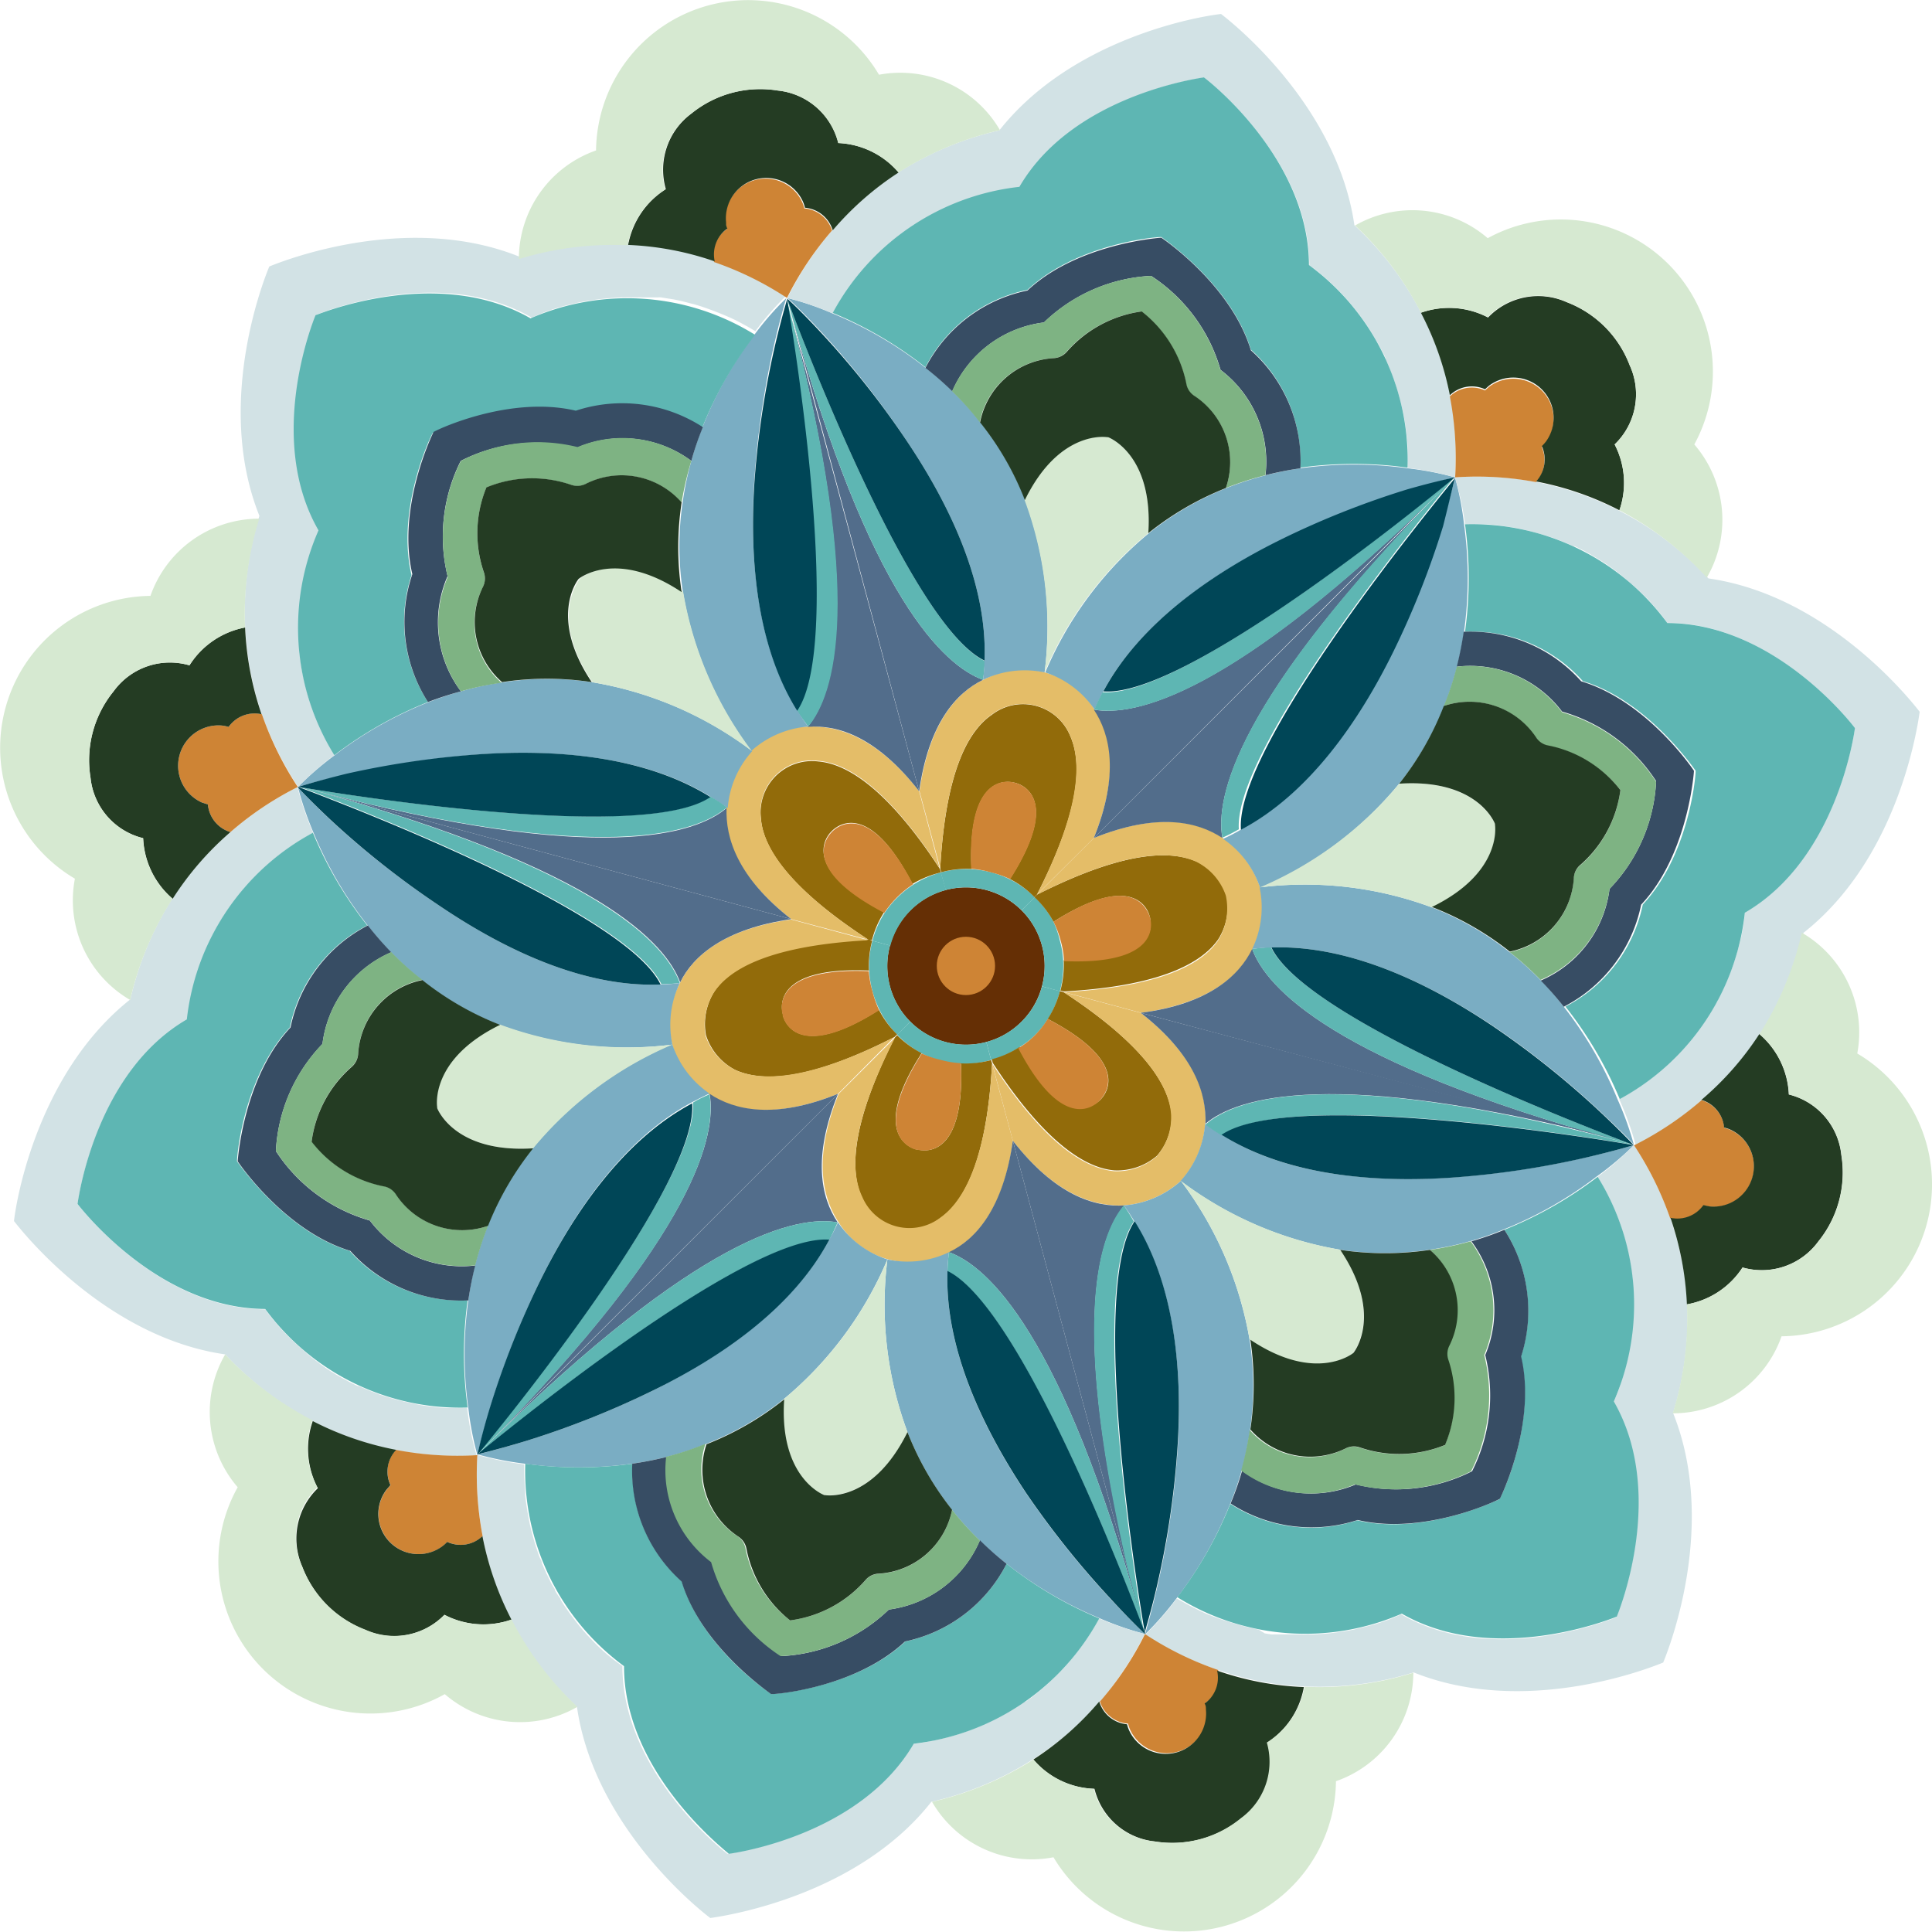 <svg xmlns="http://www.w3.org/2000/svg" viewBox="0 0 117.37 117.37"><defs><style>.cls-1{fill:#652f05;}.cls-2{fill:#ce8435;}.cls-3{fill:#5eb6b3;}.cls-4{fill:#926b0a;}.cls-5{fill:#e4bd68;}.cls-6{fill:#526d8b;}.cls-7{fill:#7aadc3;}.cls-8{fill:#d2e2e5;}.cls-9{fill:#374d64;}.cls-10{fill:#7eb383;}.cls-11{fill:#004657;}.cls-12{fill:#d6e9d1;}.cls-13{fill:#243c23;}</style></defs><g id="图层_2" data-name="图层 2"><g id="文件图层"><path class="cls-1" d="M63.3,59.92a4.78,4.78,0,1,1-5.85-5.85,4.79,4.79,0,0,1,4.61,1.23A4.77,4.77,0,0,1,63.3,59.92Z"/><circle class="cls-2" cx="58.68" cy="58.68" r="1.77"/><path class="cls-3" d="M62.86,54.51l-.8.79a4.79,4.79,0,0,0-4.61-1.23L57.15,53a5.93,5.93,0,0,1,4.22.43A5.65,5.65,0,0,1,62.86,54.51Z"/><path class="cls-4" d="M63,54.34h0l-.16.16a5.65,5.65,0,0,0-1.49-1.1c3.12-4.9.74-5.74.32-5.84l0,0c-.41-.12-2.9-.58-2.65,5.23a5.88,5.88,0,0,0-1.84.2l-.06-.22h0c.35-6.42,1.95-8.54,3.14-9.35A3.1,3.1,0,0,1,65,44.67C65.6,46,65.93,48.61,63,54.34Z"/><path class="cls-5" d="M66.45,50.91,63,54.34c2.91-5.73,2.58-8.38,2-9.67a3.1,3.1,0,0,0-4.74-1.27c-1.19.81-2.79,2.93-3.14,9.35l-1.26-4.68c.58-4.13,2.25-6,3.88-6.77a5.07,5.07,0,0,1,6.76,1.81C67.5,44.61,68,47.05,66.45,50.91Z"/><path class="cls-2" d="M61.37,53.41A5.93,5.93,0,0,0,60.21,53,5.83,5.83,0,0,0,59,52.78c-.25-5.81,2.24-5.35,2.65-5.23l0,0C62.11,47.67,64.49,48.51,61.37,53.41Z"/><path class="cls-3" d="M62.86,54.5l-.8.8a4.79,4.79,0,0,1,1.24,4.62l1.09.3a6,6,0,0,0,.2-1.84,5.44,5.44,0,0,0-.2-1.23A5.78,5.78,0,0,0,64,56,5.72,5.72,0,0,0,62.86,54.5Z"/><path class="cls-4" d="M63,54.35h0l-.16.15A5.72,5.72,0,0,1,64,56c4.91-3.11,5.75-.73,5.85-.31l0,0c.11.41.57,2.89-5.23,2.65a6,6,0,0,1-.2,1.84l.22.05h0c6.42-.35,8.54-2,9.35-3.14a3.68,3.68,0,0,0,.53-2.68,3.59,3.59,0,0,0-1.8-2.06C71.4,51.77,68.76,51.44,63,54.35Z"/><path class="cls-5" d="M66.45,50.91,63,54.35c5.73-2.91,8.37-2.58,9.67-2a3.59,3.59,0,0,1,1.8,2.06A3.68,3.68,0,0,1,74,57.13c-.81,1.19-2.93,2.79-9.35,3.14l4.68,1.26c4.12-.58,6-2.25,6.77-3.88a5.82,5.82,0,0,0,.45-3.74,5.83,5.83,0,0,0-2.26-3C72.76,49.87,70.32,49.35,66.45,50.91Z"/><path class="cls-2" d="M64,56a5.78,5.78,0,0,1,.44,1.16,5.44,5.44,0,0,1,.2,1.23c5.8.24,5.34-2.24,5.23-2.65l0,0C69.7,55.26,68.86,52.88,64,56Z"/><path class="cls-3" d="M64.39,60.21l-1.09-.29a4.66,4.66,0,0,1-1.24,2.14,4.72,4.72,0,0,1-2.14,1.24l.29,1.09a5.65,5.65,0,0,0,1.69-.75,5,5,0,0,0,1-.78,5.44,5.44,0,0,0,.79-1A5.76,5.76,0,0,0,64.39,60.21Z"/><path class="cls-4" d="M64.61,60.27h0l-.22-.06a5.76,5.76,0,0,1-.74,1.69c5.14,2.69,3.5,4.61,3.2,4.91l0,0c-.3.31-2.22,1.94-4.91-3.21a5.65,5.65,0,0,1-1.69.75l.06.22h0c3.51,5.38,6,6.42,7.39,6.53a3.7,3.7,0,0,0,2.59-.89,3.6,3.6,0,0,0,.88-2.59C71,66.24,70,63.79,64.61,60.27Z"/><path class="cls-5" d="M69.3,61.53l-4.69-1.26c5.38,3.52,6.43,6,6.53,7.4a3.6,3.6,0,0,1-.88,2.59,3.7,3.7,0,0,1-2.59.89C66.24,71,63.79,70,60.28,64.62l1.25,4.68c2.56,3.28,4.93,4,6.74,3.93a5.87,5.87,0,0,0,3.47-1.49,5.79,5.79,0,0,0,1.48-3.47C73.35,66.46,72.58,64.09,69.3,61.53Z"/><path class="cls-2" d="M63.65,61.9a5.44,5.44,0,0,1-.79,1,5,5,0,0,1-1,.78c2.69,5.15,4.61,3.52,4.91,3.21l0,0C67.15,66.51,68.79,64.59,63.65,61.9Z"/><path class="cls-3" d="M60.21,64.39l-.29-1.09a4.79,4.79,0,0,1-4.62-1.24l-.8.8A6,6,0,0,0,56,64a6.18,6.18,0,0,0,1.16.44,6,6,0,0,0,1.23.2A5.88,5.88,0,0,0,60.21,64.39Z"/><path class="cls-4" d="M60.27,64.61h0l-.06-.21a5.88,5.88,0,0,1-1.83.2c.24,5.8-2.24,5.34-2.65,5.23l-.06,0c-.41-.1-2.79-1,.32-5.85a6,6,0,0,1-1.49-1.09l-.15.16h0c-2.9,5.73-2.58,8.37-2,9.67A3.11,3.11,0,0,0,57.13,74C58.32,73.16,59.92,71,60.27,64.61Z"/><path class="cls-5" d="M61.53,69.3l-1.26-4.69c-.35,6.42-2,8.55-3.14,9.36a3.11,3.11,0,0,1-4.75-1.27c-.62-1.3-.94-3.94,2-9.67l-3.43,3.42c-1.56,3.86-1,6.3,0,7.81a5.1,5.1,0,0,0,6.77,1.81C59.28,75.27,61,73.42,61.53,69.3Z"/><path class="cls-2" d="M58.38,64.59a6,6,0,0,1-1.23-.2A6.18,6.18,0,0,1,56,64c-3.11,4.9-.73,5.75-.32,5.85l.06,0C56.14,69.93,58.62,70.39,58.38,64.59Z"/><path class="cls-3" d="M54.51,62.86l.79-.8a4.8,4.8,0,0,1-1.23-4.62L53,57.15a5.9,5.9,0,0,0,0,3.06,6.18,6.18,0,0,0,.44,1.16A5.65,5.65,0,0,0,54.51,62.86Z"/><path class="cls-4" d="M54.34,63h0l.16-.16a5.65,5.65,0,0,1-1.1-1.49c-4.9,3.11-5.74.74-5.84.32l0-.06c-.12-.41-.57-2.89,5.23-2.65a5.85,5.85,0,0,1,.2-1.83l-.22-.06h0c-6.42.35-8.54,1.95-9.35,3.13a3.7,3.7,0,0,0-.53,2.69A3.62,3.62,0,0,0,44.67,65C46,65.6,48.61,65.93,54.34,63Z"/><path class="cls-5" d="M50.91,66.45,54.34,63c-5.73,2.91-8.38,2.58-9.67,2a3.62,3.62,0,0,1-1.8-2.06,3.7,3.7,0,0,1,.53-2.69c.81-1.18,2.93-2.78,9.35-3.13l-4.68-1.26c-4.12.58-6,2.25-6.77,3.88a5.07,5.07,0,0,0,1.81,6.76C44.61,67.49,47.05,68,50.91,66.45Z"/><path class="cls-2" d="M53.41,61.37A6.18,6.18,0,0,1,53,60.21,5.82,5.82,0,0,1,52.78,59c-5.8-.24-5.35,2.24-5.23,2.65l0,.06C47.67,62.11,48.51,64.48,53.41,61.37Z"/><path class="cls-3" d="M53,57.15l1.09.3a4.76,4.76,0,0,1,3.38-3.38L57.16,53a6.2,6.2,0,0,0-1.69.75,6.21,6.21,0,0,0-1.75,1.74A5.76,5.76,0,0,0,53,57.15Z"/><path class="cls-4" d="M52.76,57.09h0l.22,0a5.76,5.76,0,0,1,.74-1.69c-5.14-2.68-3.51-4.6-3.2-4.9l0,0c.3-.31,2.22-2,4.91,3.2A6.2,6.2,0,0,1,57.16,53l-.06-.21h0c-3.51-5.38-6-6.42-7.39-6.53a3.12,3.12,0,0,0-3.48,3.48C46.33,51.13,47.37,53.58,52.76,57.09Z"/><path class="cls-5" d="M48.07,55.84l4.69,1.25c-5.39-3.51-6.43-6-6.54-7.39a3.12,3.12,0,0,1,3.48-3.48c1.43.11,3.88,1.15,7.39,6.53l-1.25-4.68c-2.56-3.28-4.93-4-6.74-3.93a5.09,5.09,0,0,0-5,5C44,50.9,44.79,53.27,48.07,55.84Z"/><path class="cls-2" d="M53.72,55.46a6.21,6.21,0,0,1,1.75-1.74c-2.69-5.15-4.61-3.51-4.91-3.2l0,0C50.21,50.86,48.58,52.78,53.72,55.46Z"/><path class="cls-6" d="M55.84,48.07,48.05,19C52.83,36.4,57.39,40.45,59.72,41.3,58.09,42.09,56.42,43.94,55.84,48.07Z"/><path class="cls-3" d="M59.72,41.3c-2.33-.85-6.89-4.9-11.67-22.32-.08-.27-.15-.54-.22-.82.44,1.19,7.35,19.75,12,22A11.52,11.52,0,0,1,59.72,41.3Z"/><path class="cls-7" d="M88.39,29s-1.15.26-3,.82a52.33,52.33,0,0,0-7.58,3C73.6,34.87,69.19,37.91,67,42.05a11.47,11.47,0,0,0-.5,1.06,5.83,5.83,0,0,0-3-2.26,22.14,22.14,0,0,1,6.3-8.46,18.4,18.4,0,0,1,4.71-2.74,19.68,19.68,0,0,1,2.4-.78A18.89,18.89,0,0,1,79,28.45a23.71,23.71,0,0,1,6.52,0A18.36,18.36,0,0,1,88.39,29Z"/><path class="cls-7" d="M63.46,40.85a5.82,5.82,0,0,0-3.74.45,11.52,11.52,0,0,0,.09-1.17C60,35.44,57.67,30.6,55,26.66A52.69,52.69,0,0,0,50,20.28c-1.21-1.31-2.05-2.09-2.15-2.17h0a17.45,17.45,0,0,1,2.77.95,23.61,23.61,0,0,1,5.63,3.3,19.48,19.48,0,0,1,1.63,1.42,17,17,0,0,1,1.68,1.88,17.86,17.86,0,0,1,2.72,4.72A22.18,22.18,0,0,1,63.46,40.85Z"/><path class="cls-6" d="M66.45,50.91c1.56-3.86,1-6.3,0-7.8,2.44.43,8.41-.8,21.27-13.49Z"/><path class="cls-8" d="M88,23.53a16.23,16.23,0,0,1,.32,2h0A20.23,20.23,0,0,1,88.39,29a17.56,17.56,0,0,0-2.87-.57c0-.4,0-.79,0-1.16s-.06-.74-.1-1.1-.1-.71-.16-1-.15-.67-.24-1a3.57,3.57,0,0,0-.1-.35c-.09-.29-.17-.58-.28-.86s-.17-.46-.26-.69-.13-.29-.2-.43a.15.15,0,0,0,0-.07,4.71,4.71,0,0,0-.22-.45c-.1-.19-.19-.36-.29-.53s-.35-.6-.53-.88A14.06,14.06,0,0,0,82,18.39l-.21-.24c-.24-.28-.48-.52-.7-.74s-.53-.49-.75-.68a8.9,8.9,0,0,0-.8-.62c0-6.38-6-11.09-6.39-11.4h0c-.58.09-8,1.2-11.22,6.7a11.16,11.16,0,0,0-2.37.45l-.3.09c-.28.09-.57.19-.88.31L58,12.4a12.48,12.48,0,0,0-1.36.63l-.3.17a1.69,1.69,0,0,0-.29.17l-.3.18-.3.2-.3.2-.18.12-.28.21-.15.12-.31.25a3.36,3.36,0,0,0-.29.24l-.6.55-.29.29-.29.31a17.54,17.54,0,0,0-1.13,1.37c-.26.38-.52.78-.77,1.19-.09.15-.18.29-.26.45h0a17.45,17.45,0,0,0-2.77-.95h0A19.52,19.52,0,0,1,50.55,14a18.44,18.44,0,0,1,4-3.51,19.57,19.57,0,0,1,6.16-2.57C65.13,2.33,72.8,1,74.18.85c1.1.84,7.09,5.81,8.1,12.83a19.33,19.33,0,0,1,4.58,6.42A17.69,17.69,0,0,1,88,23.53Z"/><path class="cls-3" d="M85.51,28.41a23.71,23.71,0,0,0-6.52,0,9,9,0,0,0-3-7.17c-1.14-3.78-5-6.52-5.44-6.84-.58,0-5.25.5-8.13,3.21a9,9,0,0,0-6.2,4.7,23.61,23.61,0,0,0-5.63-3.3,14.73,14.73,0,0,1,11.34-7.66C65.1,5.9,72.56,4.79,73.14,4.7h0c.41.31,6.36,5,6.38,11.4A14.7,14.7,0,0,1,85.51,28.41Z"/><path class="cls-9" d="M79,28.45a18.89,18.89,0,0,0-2.12.42,7,7,0,0,0-2.73-6.4,10.14,10.14,0,0,0-4.22-5.71,10.1,10.1,0,0,0-6.51,2.83,7,7,0,0,0-5.57,4.18,19.48,19.48,0,0,0-1.63-1.42,9,9,0,0,1,6.2-4.7c2.88-2.71,7.55-3.17,8.13-3.21.48.32,4.3,3.06,5.44,6.84A9,9,0,0,1,79,28.45Z"/><path class="cls-10" d="M76.87,28.87a19.68,19.68,0,0,0-2.4.78,4.82,4.82,0,0,0-1.91-5.59,1.1,1.1,0,0,1-.51-.76,7.4,7.4,0,0,0-2.71-4.38,7.38,7.38,0,0,0-4.54,2.44,1.14,1.14,0,0,1-.82.4,4.84,4.84,0,0,0-4.46,3.89,17,17,0,0,0-1.68-1.88,7,7,0,0,1,5.57-4.18,10.1,10.1,0,0,1,6.51-2.83,10.14,10.14,0,0,1,4.22,5.71A7,7,0,0,1,76.87,28.87Z"/><path class="cls-3" d="M88.34,29c-.19.21-.39.41-.59.61C74.89,42.31,68.92,43.54,66.48,43.11a11.47,11.47,0,0,1,.5-1.06C72.1,42.44,87.37,29.82,88.34,29Z"/><path class="cls-11" d="M88.39,29l0,0c-1,.81-16.24,13.43-21.36,13,2.21-4.14,6.62-7.18,10.88-9.27a52.33,52.33,0,0,1,7.58-3C87.24,29.23,88.39,29,88.39,29Z"/><path class="cls-12" d="M69.76,32.39a22.14,22.14,0,0,0-6.3,8.46,22.18,22.18,0,0,0-1.22-10.48c2.13-4.32,5-3.82,5-3.82h.06S70.07,27.57,69.76,32.39Z"/><path class="cls-13" d="M74.47,29.65a18.4,18.4,0,0,0-4.71,2.74c.31-4.82-2.44-5.83-2.44-5.83h-.06s-2.89-.5-5,3.82a17.86,17.86,0,0,0-2.72-4.72A4.84,4.84,0,0,1,64,21.76a1.14,1.14,0,0,0,.82-.4,7.38,7.38,0,0,1,4.54-2.44,7.4,7.4,0,0,1,2.71,4.38,1.1,1.1,0,0,0,.51.76A4.82,4.82,0,0,1,74.47,29.65Z"/><path class="cls-11" d="M59.81,40.13c-4.63-2.22-11.54-20.78-12-22a.1.1,0,0,0,0,0v0c.1.08.94.86,2.15,2.17A52.69,52.69,0,0,1,55,26.66C57.67,30.6,60,35.44,59.81,40.13Z"/><path class="cls-6" d="M69.3,61.53l29.09,7.79C81,64.53,76.92,60,76.07,57.65,75.28,59.28,73.42,61,69.3,61.53Z"/><path class="cls-3" d="M76.07,57.65C76.92,60,81,64.53,98.39,69.32l.82.22c-1.19-.45-19.75-7.35-22-12A11.52,11.52,0,0,0,76.07,57.65Z"/><path class="cls-7" d="M88.39,29s-.26,1.16-.81,3a52.33,52.33,0,0,1-3,7.58c-2.09,4.26-5.13,8.67-9.28,10.87a10.17,10.17,0,0,1-1,.51,5.83,5.83,0,0,1,2.26,3A22.32,22.32,0,0,0,85,47.61a18,18,0,0,0,2.73-4.72,17.58,17.58,0,0,0,.79-2.39,21.44,21.44,0,0,0,.42-2.12,23.78,23.78,0,0,0,0-6.53A17.87,17.87,0,0,0,88.39,29Z"/><path class="cls-7" d="M76.52,53.91a5.82,5.82,0,0,1-.45,3.74,11.52,11.52,0,0,1,1.17-.09c4.69-.17,9.52,2.14,13.47,4.77a53.63,53.63,0,0,1,6.38,5.08c1.3,1.21,2.09,2,2.17,2.14h0a19.13,19.13,0,0,0-1-2.78A23.77,23.77,0,0,0,95,61.16a19.48,19.48,0,0,0-1.42-1.63,19.26,19.26,0,0,0-1.88-1.69A18.18,18.18,0,0,0,87,55.13,22.14,22.14,0,0,0,76.52,53.91Z"/><path class="cls-6" d="M66.45,50.91c3.87-1.56,6.3-1,7.81,0-.43-2.45.79-8.41,13.49-21.27Z"/><path class="cls-8" d="M93.83,29.39a17.74,17.74,0,0,0-2-.33h0A20.09,20.09,0,0,0,88.39,29,17.56,17.56,0,0,1,89,31.85c.4,0,.78,0,1.16,0s.74.05,1.1.1.71.1,1,.16.67.15,1,.24l.35.1c.29.08.58.17.86.27l.69.27.42.19.08,0,.45.22c.19.09.36.19.53.29s.6.35.87.53A13.08,13.08,0,0,1,99,35.38l.25.21c.27.24.51.48.74.7s.49.53.67.74a7.55,7.55,0,0,1,.62.81c6.38,0,11.09,6,11.41,6.38h0c-.08.57-1.2,8-6.69,11.22a10.74,10.74,0,0,1-.46,2.36,1.81,1.81,0,0,1-.09.31c-.08.28-.18.57-.3.88l-.15.38a12.52,12.52,0,0,1-.64,1.35c0,.1-.1.2-.16.3s-.11.2-.17.3-.12.2-.19.3a2.49,2.49,0,0,1-.19.3l-.2.3a1.09,1.09,0,0,1-.13.17c-.06.1-.13.19-.2.29l-.13.15a3.15,3.15,0,0,1-.24.3,2.34,2.34,0,0,1-.25.3c-.17.2-.35.4-.54.59l-.29.3-.31.29A15.63,15.63,0,0,1,100,65.74c-.37.27-.77.53-1.19.78l-.44.26h0a19.13,19.13,0,0,1,1,2.78h0a19,19,0,0,0,4.1-2.74,18.05,18.05,0,0,0,3.52-4,19.44,19.44,0,0,0,2.57-6.15c5.57-4.38,6.87-12,7.06-13.43-.85-1.1-5.81-7.1-12.83-8.1a19.33,19.33,0,0,0-6.42-4.59A18.5,18.5,0,0,0,93.83,29.39Z"/><path class="cls-3" d="M89,31.85a23.78,23.78,0,0,1,0,6.53,9,9,0,0,1,7.16,3c3.79,1.14,6.53,5,6.85,5.44,0,.58-.5,5.25-3.21,8.13a9,9,0,0,1-4.7,6.2,23.77,23.77,0,0,1,3.3,5.62A14.68,14.68,0,0,0,106,55.45c5.5-3.19,6.61-10.64,6.69-11.22h0c-.32-.42-5-6.37-11.4-6.38A14.72,14.72,0,0,0,89,31.85Z"/><path class="cls-9" d="M88.92,38.38a21.44,21.44,0,0,1-.42,2.12,7,7,0,0,1,6.4,2.73,10.14,10.14,0,0,1,5.71,4.22A10.1,10.1,0,0,1,97.78,54a7,7,0,0,1-4.18,5.57A19.48,19.48,0,0,1,95,61.16a9,9,0,0,0,4.7-6.2c2.71-2.88,3.17-7.55,3.21-8.13-.32-.49-3.06-4.3-6.85-5.44A9,9,0,0,0,88.92,38.38Z"/><path class="cls-10" d="M88.5,40.5a17.58,17.58,0,0,1-.79,2.39,4.86,4.86,0,0,1,5.6,1.92,1.1,1.1,0,0,0,.76.51A7.33,7.33,0,0,1,98.44,48,7.3,7.3,0,0,1,96,52.57a1.1,1.1,0,0,0-.4.82,4.85,4.85,0,0,1-3.89,4.45,19.26,19.26,0,0,1,1.88,1.69A7,7,0,0,0,97.78,54a10.1,10.1,0,0,0,2.83-6.51,10.14,10.14,0,0,0-5.71-4.22A7,7,0,0,0,88.5,40.5Z"/><path class="cls-3" d="M88.35,29l-.6.6C75.05,42.48,73.83,48.44,74.26,50.89a10.17,10.17,0,0,0,1-.51C74.92,45.26,87.54,30,88.35,29Z"/><path class="cls-11" d="M88.39,29l0,.05c-.81,1-13.43,16.24-13,21.36,4.15-2.2,7.19-6.61,9.28-10.87a52.33,52.33,0,0,0,3-7.58C88.13,30.13,88.39,29,88.39,29Z"/><path class="cls-12" d="M85,47.61a22.32,22.32,0,0,1-8.46,6.3A22.14,22.14,0,0,1,87,55.13c4.33-2.14,3.83-5,3.83-5l0-.05S89.79,47.29,85,47.61Z"/><path class="cls-13" d="M87.71,42.89A18,18,0,0,1,85,47.61c4.81-.32,5.82,2.44,5.82,2.44l0,.05s.5,2.89-3.83,5a18.18,18.18,0,0,1,4.73,2.71,4.85,4.85,0,0,0,3.89-4.45,1.1,1.1,0,0,1,.4-.82A7.3,7.3,0,0,0,98.44,48a7.33,7.33,0,0,0-4.37-2.71,1.1,1.1,0,0,1-.76-.51A4.86,4.86,0,0,0,87.71,42.89Z"/><path class="cls-11" d="M77.24,57.56c2.22,4.63,20.78,11.53,22,12h0a0,0,0,0,0,0,0c-.08-.09-.87-.93-2.17-2.14a53.63,53.63,0,0,0-6.38-5.08C86.76,59.7,81.93,57.39,77.24,57.56Z"/><path class="cls-6" d="M61.53,69.3l7.79,29.09c-4.56-17.49-2.64-23.27-1-25.16C66.46,73.35,64.09,72.58,61.53,69.3Z"/><path class="cls-3" d="M68.27,73.23c-1.59,1.89-3.51,7.67,1,25.16.08.27.15.54.23.82-.22-1.26-3.51-20.78-.62-25A10.22,10.22,0,0,0,68.27,73.23Z"/><path class="cls-7" d="M99.27,69.56s-1.14.35-3,.77a52.86,52.86,0,0,1-8.06,1.2c-4.73.32-10.07-.1-14-2.6a10.22,10.22,0,0,1-1-.66,5.83,5.83,0,0,1-1.49,3.47,22.26,22.26,0,0,0,9.68,4.18,18.43,18.43,0,0,0,5.45,0,18.93,18.93,0,0,0,2.47-.52,18.28,18.28,0,0,0,2-.7,23.88,23.88,0,0,0,5.67-3.22A18.91,18.91,0,0,0,99.27,69.56Z"/><path class="cls-7" d="M71.74,71.74a5.87,5.87,0,0,1-3.47,1.49,10.22,10.22,0,0,1,.66,1c2.5,4,2.92,9.32,2.6,14a52.86,52.86,0,0,1-1.2,8.06c-.4,1.74-.73,2.84-.77,3h0a18.91,18.91,0,0,0,1.93-2.21,23.88,23.88,0,0,0,3.22-5.67,18.28,18.28,0,0,0,.7-2,18.93,18.93,0,0,0,.52-2.47,18.43,18.43,0,0,0,0-5.45A22.26,22.26,0,0,0,71.74,71.74Z"/><path class="cls-6" d="M69.3,61.53c3.28,2.56,4,4.93,3.93,6.74,1.89-1.59,7.67-3.51,25.16,1Z"/><path class="cls-8" d="M101.63,74.47c-.21-.63-.44-1.26-.73-1.91h0a20.72,20.72,0,0,0-1.64-3,18.19,18.19,0,0,1-2.2,1.93c.21.34.39.68.56,1s.33.67.47,1,.27.66.38,1,.2.66.29,1l.09.35c.07.3.14.59.18.88s.08.49.12.73,0,.31,0,.47V78c0,.17,0,.34,0,.5s0,.41,0,.61q0,.53,0,1A13.74,13.74,0,0,1,99,81.92l-.06.32c-.07.36-.16.69-.24,1s-.21.69-.3,1a7.51,7.51,0,0,1-.39.94c3.18,5.53.38,12.58.17,13.07h0c-.54.22-7.56,3-13.06-.18a10.91,10.91,0,0,1-2.28.78l-.31.08c-.28.07-.59.13-.92.18l-.4.06a13.43,13.43,0,0,1-1.49.12h-.34a1.93,1.93,0,0,1-.34,0H78.7l-.36,0-.36,0-.21,0-.35,0a1.38,1.38,0,0,1-.2,0l-.38-.06L76.46,99c-.26-.06-.53-.11-.79-.18l-.4-.11-.4-.12A14.9,14.9,0,0,1,73.2,98c-.41-.19-.84-.4-1.26-.64l-.45-.25h0a18.91,18.91,0,0,1-1.93,2.21h0A19.44,19.44,0,0,0,74,101.45a18,18,0,0,0,5.26,1,19.22,19.22,0,0,0,6.62-.85c6.58,2.64,13.87-.07,15.16-.6.53-1.28,3.24-8.58.6-15.16a19.24,19.24,0,0,0,.76-7.85A18.71,18.71,0,0,0,101.63,74.47Z"/><path class="cls-3" d="M97.06,71.49a23.88,23.88,0,0,1-5.67,3.22,9.05,9.05,0,0,1,1,7.72c.91,3.85-1,8.12-1.29,8.64-.52.26-4.79,2.2-8.64,1.29a9.05,9.05,0,0,1-7.72-1,23.88,23.88,0,0,1-3.22,5.67,14.7,14.7,0,0,0,13.64,1c5.5,3.16,12.52.4,13.06.18h0c.2-.49,3-7.54-.18-13.07A14.7,14.7,0,0,0,97.06,71.49Z"/><path class="cls-9" d="M91.39,74.71a18.28,18.28,0,0,1-2,.7,7,7,0,0,1,.84,6.91,10.22,10.22,0,0,1-.8,7.06,10.22,10.22,0,0,1-7.06.8,7,7,0,0,1-6.91-.84,18.28,18.28,0,0,1-.7,2,9.05,9.05,0,0,0,7.72,1c3.85.91,8.12-1,8.64-1.29.26-.52,2.2-4.79,1.29-8.64A9.05,9.05,0,0,0,91.39,74.71Z"/><path class="cls-10" d="M89.34,75.41a18.93,18.93,0,0,1-2.47.52A4.83,4.83,0,0,1,88,81.73a1.11,1.11,0,0,0-.06.91,7.34,7.34,0,0,1-.16,5.15,7.34,7.34,0,0,1-5.15.16,1.11,1.11,0,0,0-.91.06,4.83,4.83,0,0,1-5.8-1.14,18.93,18.93,0,0,1-.52,2.47,7,7,0,0,0,6.91.84,10.22,10.22,0,0,0,7.06-.8,10.22,10.22,0,0,0,.8-7.06A7,7,0,0,0,89.34,75.41Z"/><path class="cls-3" d="M99.21,69.55l-.82-.23c-17.49-4.56-23.27-2.64-25.16-1a10.22,10.22,0,0,0,1,.66C78.43,66,98,69.33,99.21,69.55Z"/><path class="cls-11" d="M99.27,69.56h-.06c-1.26-.22-20.78-3.51-25-.62,4,2.5,9.32,2.92,14,2.6a52.86,52.86,0,0,0,8.06-1.2C98.13,69.91,99.27,69.56,99.27,69.56Z"/><path class="cls-12" d="M81.42,75.92a22.26,22.26,0,0,1-9.68-4.18,22.26,22.26,0,0,1,4.18,9.68c4,2.68,6.26.8,6.26.8l0,0S84.1,79.93,81.42,75.92Z"/><path class="cls-13" d="M86.87,75.93a18.43,18.43,0,0,1-5.45,0c2.68,4,.8,6.26.8,6.26l0,0s-2.25,1.88-6.26-.8a18.43,18.43,0,0,1,0,5.45A4.83,4.83,0,0,0,81.73,88a1.11,1.11,0,0,1,.91-.06,7.34,7.34,0,0,0,5.15-.16A7.34,7.34,0,0,0,88,82.64a1.11,1.11,0,0,1,.06-.91A4.83,4.83,0,0,0,86.87,75.93Z"/><path class="cls-11" d="M68.93,74.19c-2.89,4.24.4,23.76.62,25v0a0,0,0,0,0,0,0c0-.12.37-1.22.77-3a52.86,52.86,0,0,0,1.2-8.06C71.85,83.51,71.43,78.17,68.93,74.19Z"/><path class="cls-6" d="M50.91,66.45,29.62,87.75c12.86-12.7,18.82-13.93,21.27-13.49C49.87,72.75,49.35,70.31,50.91,66.45Z"/><path class="cls-3" d="M50.89,74.26c-2.45-.44-8.41.79-21.27,13.49l-.6.6c1-.81,16.24-13.43,21.36-13Q50.65,74.8,50.89,74.26Z"/><path class="cls-7" d="M69.56,99.27s-.87-.81-2.15-2.19a54.25,54.25,0,0,1-5.08-6.37c-2.63-3.95-4.94-8.78-4.77-13.48a11.55,11.55,0,0,1,.09-1.16,5.77,5.77,0,0,1-3.74.44A22.18,22.18,0,0,0,55.13,87a18.35,18.35,0,0,0,2.71,4.73,18,18,0,0,0,1.69,1.87A19.3,19.3,0,0,0,61.15,95a24,24,0,0,0,5.63,3.3A19.13,19.13,0,0,0,69.56,99.27Z"/><path class="cls-7" d="M53.91,76.51a5.78,5.78,0,0,1-3-2.25q-.24.54-.51,1c-2.2,4.15-6.61,7.18-10.87,9.28a53.52,53.52,0,0,1-7.58,3c-1.71.52-2.83.79-2.95.81h0a19.34,19.34,0,0,0,2.88.57,23.71,23.71,0,0,0,6.52,0,21.07,21.07,0,0,0,2.13-.42,17.58,17.58,0,0,0,2.39-.79A18.12,18.12,0,0,0,47.61,85,22.28,22.28,0,0,0,53.91,76.51Z"/><path class="cls-6" d="M61.53,69.3c-.58,4.12-2.25,6-3.88,6.77C60,76.92,64.53,81,69.32,98.39Z"/><path class="cls-8" d="M66.48,103.77a17.17,17.17,0,0,0,1.29-1.59h0a20,20,0,0,0,1.78-2.92,18.21,18.21,0,0,1-2.78-.94c-.19.35-.39.68-.59,1s-.42.62-.63.9-.45.57-.67.83-.46.5-.7.73a3.19,3.19,0,0,1-.26.26c-.22.21-.44.42-.67.6l-.57.47-.38.27-.07,0-.42.28-.51.32-.9.49a16.41,16.41,0,0,1-1.69.72l-.3.1c-.35.12-.68.21-1,.29s-.7.16-1,.22a7,7,0,0,1-1,.13c-3.2,5.52-10.71,6.62-11.23,6.69h0c-.45-.36-6.36-5.06-6.37-11.41A11,11,0,0,1,36,99.67l-.22-.23c-.2-.21-.4-.44-.61-.7l-.25-.32a13.89,13.89,0,0,1-.86-1.23c0-.1-.12-.19-.17-.29a2.16,2.16,0,0,1-.18-.3c0-.1-.11-.2-.16-.31a1.91,1.91,0,0,1-.16-.32c-.06-.1-.11-.22-.16-.32a.88.88,0,0,1-.09-.2,2.92,2.92,0,0,1-.14-.31,1.54,1.54,0,0,1-.08-.19c0-.11-.09-.23-.14-.36a3.82,3.82,0,0,1-.13-.36c-.08-.25-.17-.51-.24-.77s-.07-.26-.11-.4-.07-.28-.1-.41c-.12-.57-.22-1.15-.29-1.76,0-.45-.06-.93-.07-1.42,0-.16,0-.33,0-.51h0A19,19,0,0,1,29,88.39h0a19.87,19.87,0,0,0,.32,4.92A18.46,18.46,0,0,0,31,98.38a19.44,19.44,0,0,0,4.05,5.31c1,7,7,12,8.1,12.83,1.37-.19,9.05-1.49,13.43-7.06a19.39,19.39,0,0,0,7.18-3.27A18.61,18.61,0,0,0,66.48,103.77Z"/><path class="cls-3" d="M66.78,98.32A24,24,0,0,1,61.15,95,9,9,0,0,1,55,99.72c-2.88,2.71-7.55,3.17-8.13,3.2-.49-.32-4.3-3-5.44-6.84a9,9,0,0,1-3-7.16,23.71,23.71,0,0,1-6.52,0,14.72,14.72,0,0,0,6,12.3c0,6.34,5.91,11,6.37,11.4h0c.52-.07,8-1.17,11.23-6.69A14.68,14.68,0,0,0,66.78,98.32Z"/><path class="cls-9" d="M61.15,95a19.3,19.3,0,0,1-1.62-1.43A7,7,0,0,1,54,97.78a10.16,10.16,0,0,1-6.51,2.83,10.14,10.14,0,0,1-4.22-5.71,7,7,0,0,1-2.73-6.4,21.07,21.07,0,0,1-2.13.42,9,9,0,0,0,3,7.16c1.14,3.79,5,6.52,5.44,6.84.58,0,5.25-.49,8.13-3.2A9,9,0,0,0,61.15,95Z"/><path class="cls-10" d="M59.53,93.59a18,18,0,0,1-1.69-1.87,4.85,4.85,0,0,1-4.45,3.89,1.1,1.1,0,0,0-.82.4A7.35,7.35,0,0,1,48,98.44a7.33,7.33,0,0,1-2.71-4.37,1.13,1.13,0,0,0-.51-.76,4.86,4.86,0,0,1-1.92-5.6,17.58,17.58,0,0,1-2.39.79,7,7,0,0,0,2.73,6.4,10.14,10.14,0,0,0,4.22,5.71A10.16,10.16,0,0,0,54,97.78,7,7,0,0,0,59.53,93.59Z"/><path class="cls-3" d="M69.54,99.21c-.07-.28-.15-.55-.22-.82C64.53,81,60,76.92,57.65,76.07a11.55,11.55,0,0,0-.09,1.16C62.19,79.46,69.09,98,69.54,99.21Z"/><path class="cls-11" d="M69.56,99.27a.32.32,0,0,1,0-.06c-.45-1.19-7.35-19.75-12-22-.17,4.7,2.14,9.53,4.77,13.48a54.25,54.25,0,0,0,5.08,6.37C68.69,98.46,69.56,99.27,69.56,99.27Z"/><path class="cls-12" d="M55.13,87a22.18,22.18,0,0,1-1.22-10.48A22.28,22.28,0,0,1,47.61,85c-.32,4.81,2.44,5.82,2.44,5.82l.05,0S53,91.32,55.13,87Z"/><path class="cls-13" d="M57.84,91.72A18.35,18.35,0,0,1,55.13,87c-2.14,4.33-5,3.83-5,3.83l-.05,0s-2.76-1-2.44-5.82a18.12,18.12,0,0,1-4.72,2.73,4.86,4.86,0,0,0,1.92,5.6,1.13,1.13,0,0,1,.51.76A7.33,7.33,0,0,0,48,98.44,7.35,7.35,0,0,0,52.57,96a1.1,1.1,0,0,1,.82-.4A4.85,4.85,0,0,0,57.84,91.72Z"/><path class="cls-11" d="M50.38,75.31C45.26,74.92,30,87.54,29,88.35l0,0s0,0,0,0,1.24-.29,2.95-.81a53.52,53.52,0,0,0,7.58-3C43.77,82.49,48.18,79.46,50.38,75.31Z"/><path class="cls-6" d="M48.07,55.84,19,48c17.43,4.79,21.47,9.34,22.32,11.68C42.09,58.09,44,56.42,48.07,55.84Z"/><path class="cls-3" d="M41.3,59.72C40.45,57.38,36.41,52.83,19,48l-.82-.21c1.19.44,19.75,7.35,22,12A11.52,11.52,0,0,0,41.3,59.72Z"/><path class="cls-7" d="M29,88.39s.27-1.16.82-3a52.84,52.84,0,0,1,3-7.59c2.09-4.25,5.13-8.67,9.28-10.87.34-.18.69-.35,1-.5a5.83,5.83,0,0,1-2.26-3,22.22,22.22,0,0,0-8.46,6.3,18.4,18.4,0,0,0-2.74,4.71,19.68,19.68,0,0,0-.78,2.4A21.44,21.44,0,0,0,28.45,79a23.71,23.71,0,0,0,0,6.52A18.36,18.36,0,0,0,29,88.39Z"/><path class="cls-7" d="M40.85,63.46a5.82,5.82,0,0,1,.45-3.74,11.52,11.52,0,0,1-1.17.09C35.44,60,30.6,57.67,26.66,55A52.69,52.69,0,0,1,20.28,50c-1.3-1.21-2.09-2.05-2.17-2.15h0a19.29,19.29,0,0,0,.95,2.77,23.61,23.61,0,0,0,3.3,5.63,19.48,19.48,0,0,0,1.42,1.63,17,17,0,0,0,1.88,1.68,18.14,18.14,0,0,0,4.72,2.72A22.31,22.31,0,0,0,40.85,63.46Z"/><path class="cls-6" d="M50.91,66.45c-3.86,1.56-6.3,1-7.8,0,.43,2.44-.79,8.41-13.49,21.27Z"/><path class="cls-8" d="M23.54,88a15.78,15.78,0,0,0,2,.32h0a20.05,20.05,0,0,0,3.41.09,17.56,17.56,0,0,1-.57-2.87l-1.16,0c-.38,0-.74-.06-1.1-.1s-.71-.1-1-.17-.67-.14-1-.23l-.35-.1c-.29-.09-.58-.17-.86-.28s-.46-.17-.69-.27l-.43-.19-.07,0-.45-.22-.53-.29c-.31-.17-.6-.35-.87-.53A14.6,14.6,0,0,1,18.39,82l-.24-.21c-.27-.24-.52-.48-.74-.7s-.49-.53-.67-.75a8.18,8.18,0,0,1-.63-.8c-6.37,0-11.09-6-11.4-6.39h0c.08-.57,1.2-8,6.69-11.21a10.77,10.77,0,0,1,.46-2.37c0-.1.05-.2.08-.3.09-.28.19-.58.31-.89L12.4,58A13.3,13.3,0,0,1,13,56.63l.17-.3a1.69,1.69,0,0,1,.17-.29,3,3,0,0,1,.19-.3,1.89,1.89,0,0,1,.19-.3l.2-.31.13-.17c.06-.1.13-.18.2-.28a1,1,0,0,1,.13-.16,3.15,3.15,0,0,1,.24-.3c.07-.1.16-.2.24-.3l.55-.59c.09-.1.19-.19.29-.29l.31-.29a16,16,0,0,1,1.38-1.13c.37-.26.77-.52,1.19-.78l.44-.25h0a19.29,19.29,0,0,1-.95-2.77h0A19.52,19.52,0,0,0,14,50.55a18.44,18.44,0,0,0-3.51,4,19.57,19.57,0,0,0-2.57,6.16C2.34,65.13,1,72.8.85,74.18c.85,1.09,5.81,7.09,12.83,8.1a19.47,19.47,0,0,0,6.42,4.58A17.57,17.57,0,0,0,23.54,88Z"/><path class="cls-3" d="M28.41,85.51a23.71,23.71,0,0,1,0-6.52,9,9,0,0,1-7.17-3c-3.78-1.14-6.52-5-6.84-5.44,0-.58.5-5.25,3.21-8.13a9,9,0,0,1,4.7-6.2,23.61,23.61,0,0,1-3.3-5.63,14.73,14.73,0,0,0-7.66,11.34C5.9,65.1,4.79,72.56,4.71,73.14h0c.32.41,5,6.36,11.4,6.38A14.7,14.7,0,0,0,28.41,85.51Z"/><path class="cls-9" d="M28.45,79a21.44,21.44,0,0,1,.42-2.12,7,7,0,0,1-6.4-2.73,10.14,10.14,0,0,1-5.71-4.22,10.1,10.1,0,0,1,2.83-6.51,7,7,0,0,1,4.18-5.57,19.48,19.48,0,0,1-1.42-1.63,9,9,0,0,0-4.7,6.2c-2.71,2.88-3.17,7.55-3.21,8.13.32.48,3.06,4.3,6.84,5.44A9,9,0,0,0,28.45,79Z"/><path class="cls-10" d="M28.87,76.87a19.68,19.68,0,0,1,.78-2.4,4.82,4.82,0,0,1-5.59-1.91,1.1,1.1,0,0,0-.76-.51,7.33,7.33,0,0,1-4.37-2.71,7.28,7.28,0,0,1,2.43-4.54,1.14,1.14,0,0,0,.4-.82,4.86,4.86,0,0,1,3.89-4.46,17,17,0,0,1-1.88-1.68,7,7,0,0,0-4.18,5.57,10.1,10.1,0,0,0-2.83,6.51,10.14,10.14,0,0,0,5.71,4.22A7,7,0,0,0,28.87,76.87Z"/><path class="cls-3" d="M29,88.34l.61-.59c12.7-12.86,13.92-18.83,13.49-21.27-.36.15-.71.32-1,.5C42.44,72.1,29.83,87.36,29,88.34Z"/><path class="cls-11" d="M29,88.39l0,0c.82-1,13.43-16.24,13.05-21.36-4.15,2.2-7.19,6.62-9.28,10.87a52.84,52.84,0,0,0-3,7.59C29.24,87.23,29,88.39,29,88.39Z"/><path class="cls-12" d="M32.39,69.76a22.22,22.22,0,0,1,8.46-6.3,22.31,22.31,0,0,1-10.48-1.22c-4.32,2.13-3.82,5-3.82,5v.06S27.58,70.07,32.39,69.76Z"/><path class="cls-13" d="M29.65,74.47a18.4,18.4,0,0,1,2.74-4.71c-4.81.31-5.83-2.44-5.83-2.44v-.06s-.5-2.89,3.82-5a18.14,18.14,0,0,1-4.72-2.72A4.86,4.86,0,0,0,21.76,64a1.14,1.14,0,0,1-.4.82,7.28,7.28,0,0,0-2.43,4.54,7.33,7.33,0,0,0,4.37,2.71,1.1,1.1,0,0,1,.76.51A4.82,4.82,0,0,0,29.65,74.47Z"/><path class="cls-11" d="M40.13,59.81c-2.22-4.63-20.78-11.54-22-12h-.05c.08.1.87.94,2.17,2.15A52.69,52.69,0,0,0,26.66,55C30.6,57.67,35.44,60,40.13,59.81Z"/><path class="cls-6" d="M55.84,48.07,48,19c4.57,17.48,2.65,23.26,1.06,25.16C50.91,44,53.28,44.79,55.84,48.07Z"/><path class="cls-3" d="M49.1,44.14C50.69,42.24,52.61,36.46,48,19c-.07-.27-.14-.54-.22-.82.21,1.25,3.51,20.78.61,25C48.64,43.51,48.86,43.83,49.1,44.14Z"/><path class="cls-7" d="M18.1,47.81s1.13-.36,3-.77a54,54,0,0,1,8.06-1.21c4.73-.31,10.07.11,14.05,2.6.33.21.65.42,1,.66a5.83,5.83,0,0,1,1.49-3.46A22.14,22.14,0,0,0,36,41.45a18.1,18.1,0,0,0-5.45,0A17.42,17.42,0,0,0,28,42a20.53,20.53,0,0,0-2.05.69,23.88,23.88,0,0,0-5.67,3.23A18.91,18.91,0,0,0,18.1,47.81Z"/><path class="cls-7" d="M45.63,45.63a5.83,5.83,0,0,1,3.47-1.49c-.24-.31-.46-.63-.67-1-2.49-4-2.91-9.32-2.6-14.06A54.4,54.4,0,0,1,47,21.06c.4-1.73.73-2.84.77-2.95h0a17.89,17.89,0,0,0-1.93,2.21A23.88,23.88,0,0,0,42.66,26,17.61,17.61,0,0,0,42,28a18.44,18.44,0,0,0-.52,2.46,18.1,18.1,0,0,0,0,5.45A22.24,22.24,0,0,0,45.63,45.63Z"/><path class="cls-6" d="M48.07,55.84c-3.28-2.56-4-4.94-3.93-6.75C42.25,50.69,36.47,52.61,19,48Z"/><path class="cls-8" d="M15.74,42.89a19.76,19.76,0,0,0,.73,1.92h0a20.29,20.29,0,0,0,1.64,3,17.24,17.24,0,0,1,2.2-1.93c-.21-.34-.39-.68-.56-1s-.33-.66-.47-1-.27-.67-.38-1-.2-.65-.29-1l-.09-.36c-.07-.29-.14-.58-.19-.88s-.07-.49-.11-.73,0-.31,0-.46a.27.27,0,0,1,0-.09c0-.17,0-.33,0-.5s0-.4,0-.6,0-.7,0-1a12.4,12.4,0,0,1,.22-1.83c0-.1,0-.21.06-.31.07-.36.16-.69.23-1s.22-.69.31-1a6.73,6.73,0,0,1,.39-.94c-3.18-5.53-.38-12.59-.18-13.07h0c.54-.21,7.56-3,13.06.19a11.23,11.23,0,0,1,2.28-.79l.3-.07c.29-.07.59-.13.92-.18l.41-.06c.46-.06,1-.11,1.49-.13H38a1.93,1.93,0,0,1,.34,0h.35a2.17,2.17,0,0,1,.36,0l.36,0,.21,0,.35,0a.69.69,0,0,1,.2,0l.38.06.38.06c.26.05.53.11.79.18s.26.07.4.1l.4.12c.55.18,1.1.39,1.66.63s.84.41,1.27.64l.44.26h0a17.89,17.89,0,0,1,1.93-2.21h0a19.86,19.86,0,0,0-4.42-2.18,18.68,18.68,0,0,0-5.26-1,19.73,19.73,0,0,0-6.62.85c-6.58-2.63-13.87.08-15.16.61-.53,1.27-3.24,8.57-.6,15.15A19.31,19.31,0,0,0,15,39.36,18.45,18.45,0,0,0,15.74,42.89Z"/><path class="cls-3" d="M20.31,45.88A23.88,23.88,0,0,1,26,42.65a9,9,0,0,1-1-7.71c-.91-3.85,1-8.12,1.29-8.64.52-.26,4.79-2.2,8.64-1.29a9,9,0,0,1,7.72,1,23.88,23.88,0,0,1,3.22-5.67,14.7,14.7,0,0,0-13.64-1c-5.51-3.17-12.52-.4-13.06-.19h0c-.2.48-3,7.54.18,13.07A14.7,14.7,0,0,0,20.31,45.88Z"/><path class="cls-9" d="M26,42.65A20.53,20.53,0,0,1,28,42,7,7,0,0,1,27.19,35a10.21,10.21,0,0,1,.8-7,10.11,10.11,0,0,1,7.06-.8A7,7,0,0,1,42,28a17.61,17.61,0,0,1,.7-2.05,9,9,0,0,0-7.72-1c-3.85-.91-8.12,1-8.64,1.29-.26.52-2.2,4.79-1.29,8.64A9,9,0,0,0,26,42.65Z"/><path class="cls-10" d="M28,42a17.42,17.42,0,0,1,2.47-.52,4.83,4.83,0,0,1-1.14-5.8,1.14,1.14,0,0,0,.06-.92,7.32,7.32,0,0,1,.16-5.14,7.26,7.26,0,0,1,5.14-.16,1.14,1.14,0,0,0,.92-.07,4.85,4.85,0,0,1,5.8,1.14A18.44,18.44,0,0,1,42,28a7,7,0,0,0-6.91-.84A10.11,10.11,0,0,0,28,28a10.21,10.21,0,0,0-.8,7.05A7,7,0,0,0,28,42Z"/><path class="cls-3" d="M18.16,47.82,19,48c17.49,4.57,23.27,2.65,25.16,1.05-.31-.24-.63-.45-1-.66C38.94,51.33,19.42,48,18.16,47.82Z"/><path class="cls-11" d="M18.1,47.81h.06c1.26.21,20.78,3.51,25,.61-4-2.49-9.32-2.91-14-2.6A54,54,0,0,0,21.07,47C19.23,47.45,18.1,47.81,18.1,47.81Z"/><path class="cls-12" d="M36,41.45a22.14,22.14,0,0,1,9.68,4.18,22.24,22.24,0,0,1-4.18-9.69c-4-2.67-6.26-.8-6.26-.8l0,0S33.27,37.44,36,41.45Z"/><path class="cls-13" d="M30.5,41.44a18.1,18.1,0,0,1,5.45,0c-2.68-4-.8-6.27-.8-6.27l0,0s2.25-1.87,6.26.8a18.1,18.1,0,0,1,0-5.45,4.85,4.85,0,0,0-5.8-1.14,1.14,1.14,0,0,1-.92.07,7.26,7.26,0,0,0-5.14.16,7.32,7.32,0,0,0-.16,5.14,1.14,1.14,0,0,1-.06.92A4.83,4.83,0,0,0,30.5,41.44Z"/><path class="cls-11" d="M48.43,43.18c2.9-4.24-.4-23.77-.61-25v0s0,0,0,0-.37,1.22-.77,2.95a54.4,54.4,0,0,0-1.21,8.06C45.52,33.86,45.94,39.2,48.43,43.18Z"/><path class="cls-2" d="M93.32,29.29A19.4,19.4,0,0,0,88.4,29a19.87,19.87,0,0,0-.32-4.92,1.93,1.93,0,0,1,2.14-.36,3.15,3.15,0,0,1,.28-.25,2.45,2.45,0,0,1,3.42,3.42,3.15,3.15,0,0,1-.25.28A2,2,0,0,1,93.32,29.29Z"/><path class="cls-13" d="M98.38,31a18.46,18.46,0,0,0-5.06-1.75,2,2,0,0,0,.35-2.15,3.15,3.15,0,0,0,.25-.28,2.45,2.45,0,0,0-3.42-3.42,3.15,3.15,0,0,0-.28.25,1.93,1.93,0,0,0-2.14.36A18.41,18.41,0,0,0,86.32,19a5.12,5.12,0,0,1,4.08.29,4.22,4.22,0,0,1,4.78-.93A6.61,6.61,0,0,1,99,22.18,4.22,4.22,0,0,1,98.09,27,5.07,5.07,0,0,1,98.38,31Z"/><path class="cls-12" d="M103.69,35.09A19.25,19.25,0,0,0,98.38,31,5.07,5.07,0,0,0,98.09,27,4.22,4.22,0,0,0,99,22.18a6.61,6.61,0,0,0-3.84-3.84,4.22,4.22,0,0,0-4.78.93A5.12,5.12,0,0,0,86.32,19a19.21,19.21,0,0,0-4-5.3h0a7,7,0,0,1,8.06.77A9.24,9.24,0,0,1,102.93,27,7,7,0,0,1,103.69,35.09Z"/><path class="cls-2" d="M101.46,74a19.92,19.92,0,0,0-2.19-4.42,19.77,19.77,0,0,0,4.1-2.74,1.93,1.93,0,0,1,1.38,1.68,2,2,0,0,1,.37.12,2.45,2.45,0,0,1-1.25,4.67l-.38-.08A1.93,1.93,0,0,1,101.46,74Z"/><path class="cls-13" d="M102.48,79.24a18.68,18.68,0,0,0-1-5.26,1.93,1.93,0,0,0,2-.77l.38.08a2.45,2.45,0,0,0,1.25-4.67,2,2,0,0,0-.37-.12,1.93,1.93,0,0,0-1.38-1.68,18.27,18.27,0,0,0,3.52-4,5.11,5.11,0,0,1,1.79,3.67,4.23,4.23,0,0,1,3.19,3.68,6.64,6.64,0,0,1-1.4,5.25A4.25,4.25,0,0,1,105.86,77,5.08,5.08,0,0,1,102.48,79.24Z"/><path class="cls-12" d="M101.62,85.86a19.44,19.44,0,0,0,.86-6.62A5.08,5.08,0,0,0,105.86,77a4.25,4.25,0,0,0,4.61-1.58,6.64,6.64,0,0,0,1.4-5.25,4.23,4.23,0,0,0-3.19-3.68,5.11,5.11,0,0,0-1.79-3.67,19.48,19.48,0,0,0,2.57-6.16h0A7,7,0,0,1,112.83,64a9.23,9.23,0,0,1-4.6,17.18A7,7,0,0,1,101.62,85.86Z"/><path class="cls-2" d="M66.82,103.37a19.26,19.26,0,0,0,2.74-4.1A19.44,19.44,0,0,0,74,101.45a1.92,1.92,0,0,1-.76,2c0,.12.06.25.08.37a2.45,2.45,0,0,1-4.67,1.25,1.9,1.9,0,0,1-.12-.36A1.94,1.94,0,0,1,66.82,103.37Z"/><path class="cls-13" d="M62.78,106.89a18.23,18.23,0,0,0,4-3.52,1.94,1.94,0,0,0,1.69,1.38,1.9,1.9,0,0,0,.12.36,2.45,2.45,0,0,0,4.67-1.25c0-.12,0-.25-.08-.37a1.92,1.92,0,0,0,.76-2,18.06,18.06,0,0,0,5.27,1A5.09,5.09,0,0,1,77,105.86a4.24,4.24,0,0,1-1.58,4.6,6.61,6.61,0,0,1-5.25,1.41,4.23,4.23,0,0,1-3.68-3.2A5.07,5.07,0,0,1,62.78,106.89Z"/><path class="cls-12" d="M56.62,109.46a19.57,19.57,0,0,0,6.16-2.57,5.07,5.07,0,0,0,3.67,1.78,4.23,4.23,0,0,0,3.68,3.2,6.61,6.61,0,0,0,5.25-1.41,4.24,4.24,0,0,0,1.58-4.6,5.09,5.09,0,0,0,2.29-3.39,19.16,19.16,0,0,0,6.61-.85h0a7,7,0,0,1-4.7,6.59A9.23,9.23,0,0,1,64,112.83,7,7,0,0,1,56.62,109.46Z"/><path class="cls-2" d="M24.05,88.08A19.87,19.87,0,0,0,29,88.4a19.87,19.87,0,0,0,.32,4.92,1.92,1.92,0,0,1-2.14.35,2.35,2.35,0,0,1-.29.26,2.44,2.44,0,0,1-3.41-3.42l.25-.29A1.92,1.92,0,0,1,24.05,88.08Z"/><path class="cls-13" d="M19,86.33a18.65,18.65,0,0,0,5.07,1.75,1.92,1.92,0,0,0-.35,2.14l-.25.29a2.44,2.44,0,0,0,3.41,3.42,2.35,2.35,0,0,0,.29-.26,1.92,1.92,0,0,0,2.14-.35,18.65,18.65,0,0,0,1.76,5.07A5.12,5.12,0,0,1,27,98.1a4.26,4.26,0,0,1-4.78.93,6.65,6.65,0,0,1-3.85-3.84,4.24,4.24,0,0,1,.94-4.78A5.11,5.11,0,0,1,19,86.33Z"/><path class="cls-12" d="M13.68,82.28a19.73,19.73,0,0,0,5.3,4,5.11,5.11,0,0,0,.3,4.08,4.24,4.24,0,0,0-.94,4.78A6.65,6.65,0,0,0,22.19,99,4.26,4.26,0,0,0,27,98.1a5.12,5.12,0,0,0,4.08.29,19.37,19.37,0,0,0,4,5.3h0a7,7,0,0,1-8.06-.77A9.24,9.24,0,0,1,14.44,90.35,7,7,0,0,1,13.68,82.28Z"/><path class="cls-2" d="M15.91,43.39a19.86,19.86,0,0,0,2.18,4.42A19.52,19.52,0,0,0,14,50.55a1.93,1.93,0,0,1-1.37-1.68l-.37-.12a2.45,2.45,0,0,1,1.25-4.67,2.87,2.87,0,0,1,.38.08A1.93,1.93,0,0,1,15.91,43.39Z"/><path class="cls-13" d="M14.89,38.12a18.67,18.67,0,0,0,1,5.27,1.93,1.93,0,0,0-2,.77,2.87,2.87,0,0,0-.38-.08,2.45,2.45,0,0,0-1.25,4.67l.37.12A1.93,1.93,0,0,0,14,50.55a18.47,18.47,0,0,0-3.51,4.05,5.12,5.12,0,0,1-1.79-3.68A4.22,4.22,0,0,1,5.5,47.25,6.62,6.62,0,0,1,6.9,42a4.22,4.22,0,0,1,4.61-1.58A5.12,5.12,0,0,1,14.89,38.12Z"/><path class="cls-12" d="M15.75,31.51a19.41,19.41,0,0,0-.86,6.61,5.12,5.12,0,0,0-3.38,2.3A4.22,4.22,0,0,0,6.9,42a6.62,6.62,0,0,0-1.4,5.25,4.22,4.22,0,0,0,3.19,3.67,5.12,5.12,0,0,0,1.79,3.68,19.44,19.44,0,0,0-2.57,6.15h0a7,7,0,0,1-3.36-7.37A9.23,9.23,0,0,1,9.14,36.2,7,7,0,0,1,15.75,31.51Z"/><path class="cls-2" d="M50.55,14a19.52,19.52,0,0,0-2.74,4.1,19.71,19.71,0,0,0-4.43-2.18,1.93,1.93,0,0,1,.77-2c0-.13-.06-.26-.08-.38a2.45,2.45,0,0,1,4.67-1.25,2,2,0,0,1,.12.37A1.94,1.94,0,0,1,50.55,14Z"/><path class="cls-13" d="M54.59,10.48a18.44,18.44,0,0,0-4,3.51,1.94,1.94,0,0,0-1.69-1.37,2,2,0,0,0-.12-.37,2.45,2.45,0,0,0-4.67,1.25c0,.12,0,.25.08.38a1.93,1.93,0,0,0-.77,2,18.23,18.23,0,0,0-5.26-1,5.09,5.09,0,0,1,2.29-3.39A4.25,4.25,0,0,1,42,6.9a6.63,6.63,0,0,1,5.25-1.4,4.23,4.23,0,0,1,3.68,3.19A5.11,5.11,0,0,1,54.59,10.48Z"/><path class="cls-12" d="M60.75,7.91a19.57,19.57,0,0,0-6.16,2.57,5.11,5.11,0,0,0-3.67-1.79A4.23,4.23,0,0,0,47.24,5.5,6.63,6.63,0,0,0,42,6.9a4.25,4.25,0,0,0-1.58,4.61,5.09,5.09,0,0,0-2.29,3.39,19.44,19.44,0,0,0-6.61.84h0a7,7,0,0,1,4.69-6.6,9.24,9.24,0,0,1,17.19-4.6A7,7,0,0,1,60.75,7.91Z"/></g></g></svg>